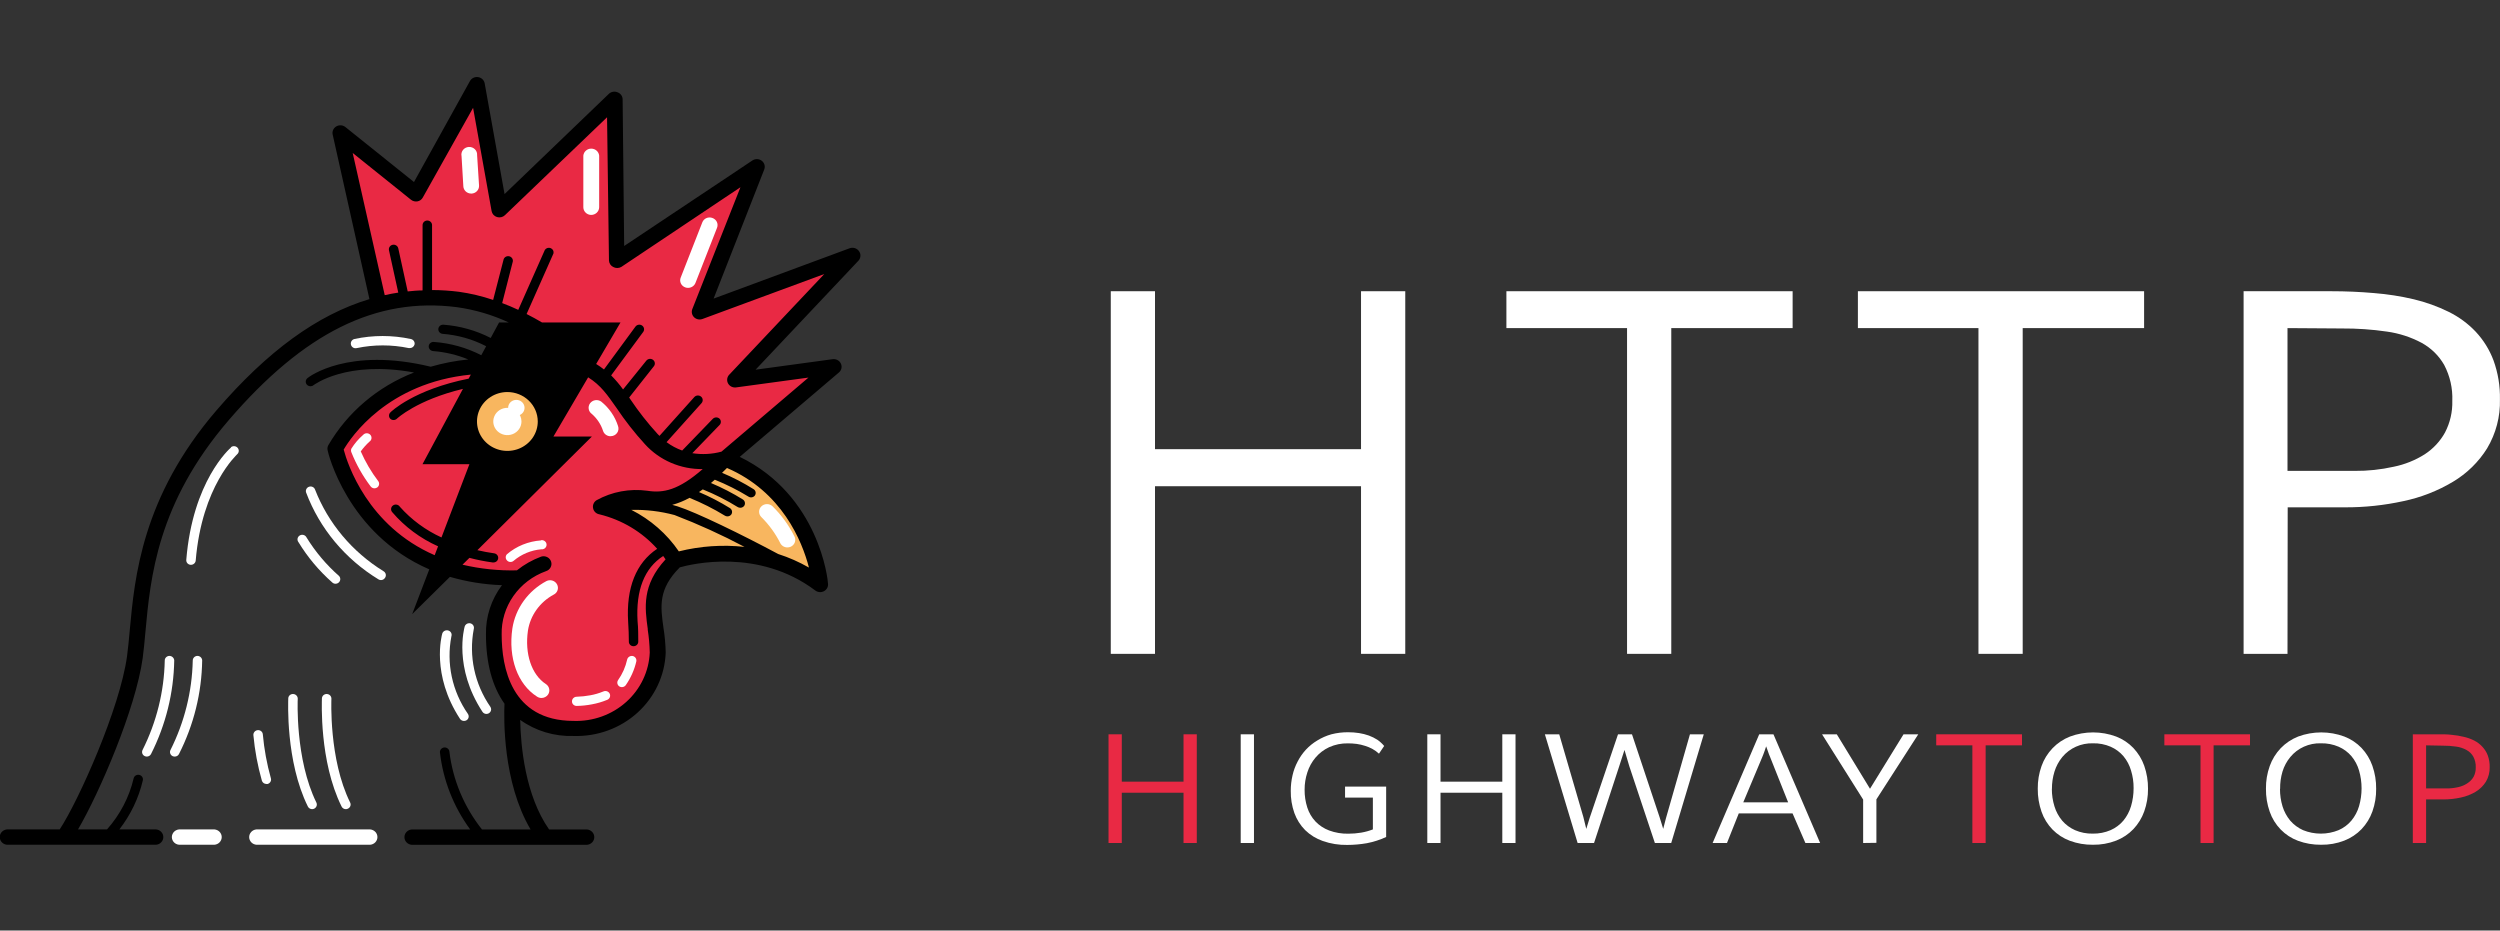 <svg width="180" height="67" viewBox="0 0 180 67" fill="none" xmlns="http://www.w3.org/2000/svg">
<rect x="0" y="0" width="180" height="67" fill="#333333" stroke="none"/>
<g clip-path="url(#clip0_84_1586)">
<path d="M80.769 60.696H79.814V52.87H80.769V56.28H85.214V52.87H86.169V60.696H85.214V57.076H80.769V60.696Z" fill="#E92944"/>
<path d="M90.286 60.696H89.331V52.87H90.286V60.696Z" fill="white"/>
<path d="M99.286 54.264C99.147 54.135 98.992 54.022 98.824 53.929C98.653 53.835 98.472 53.758 98.284 53.701C98.089 53.638 97.888 53.591 97.684 53.562C97.475 53.535 97.263 53.522 97.052 53.522C96.584 53.513 96.12 53.608 95.695 53.799C95.317 53.976 94.983 54.231 94.717 54.546C94.452 54.86 94.253 55.222 94.13 55.61C93.997 56.013 93.93 56.434 93.932 56.857C93.927 57.293 93.992 57.727 94.126 58.144C94.244 58.515 94.444 58.857 94.712 59.145C94.985 59.431 95.321 59.652 95.695 59.793C96.137 59.957 96.607 60.036 97.08 60.026C97.389 60.026 97.698 60.001 98.003 59.95C98.292 59.901 98.575 59.824 98.847 59.717V57.429H96.844V56.633H99.803V60.263C99.363 60.468 98.897 60.618 98.418 60.71C97.951 60.792 97.477 60.834 97.001 60.835C96.402 60.846 95.806 60.75 95.243 60.553C94.763 60.386 94.328 60.118 93.969 59.767C93.622 59.416 93.358 58.996 93.194 58.537C93.014 58.024 92.927 57.484 92.935 56.942C92.934 56.569 92.976 56.197 93.06 55.833C93.137 55.485 93.262 55.149 93.429 54.832C93.587 54.523 93.787 54.236 94.024 53.978C94.263 53.721 94.538 53.498 94.841 53.317C95.156 53.122 95.498 52.971 95.857 52.87C96.251 52.768 96.658 52.719 97.066 52.722C97.327 52.721 97.588 52.74 97.846 52.78C98.088 52.818 98.326 52.877 98.557 52.959C98.772 53.038 98.978 53.14 99.171 53.263C99.354 53.39 99.518 53.54 99.66 53.71L99.286 54.264Z" fill="white"/>
<path d="M103.717 60.696H102.766V52.87H103.717V56.28H108.166V52.87H109.117V60.696H108.166V57.076H103.717V60.696Z" fill="white"/>
<path d="M117.314 55.181L116.963 53.996L116.58 55.181L114.771 60.696H113.589L111.231 52.87H112.265L114 58.819L114.212 59.682L114.452 58.9L116.497 52.87H117.503L119.492 58.841L119.751 59.677L119.949 58.913L121.676 52.87H122.672L120.328 60.696H119.151L117.314 55.181Z" fill="white"/>
<path d="M124.343 60.696H123.309L126.664 52.87H127.689L131.049 60.696H129.988L129.064 58.564H125.192L124.343 60.696ZM125.515 57.769H128.746L127.458 54.532C127.426 54.465 127.394 54.385 127.361 54.295C127.329 54.206 127.297 54.117 127.269 54.032C127.241 53.947 127.195 53.84 127.163 53.737C127.126 53.853 127.089 53.96 127.052 54.068L126.955 54.331L126.872 54.537L125.515 57.769Z" fill="white"/>
<path d="M134.146 60.696V57.568L131.188 52.87H132.249L134.64 56.79L137.054 52.87H138.115L135.101 57.554V60.683L134.146 60.696Z" fill="white"/>
<path d="M142.011 60.696V53.665H139.408V52.87H145.583V53.665H142.966V60.696H142.011Z" fill="#E92944"/>
<path d="M154.657 56.794C154.663 57.348 154.571 57.898 154.385 58.421C154.218 58.893 153.952 59.327 153.605 59.695C153.258 60.058 152.832 60.342 152.359 60.526C151.827 60.73 151.259 60.831 150.688 60.822C150.12 60.829 149.556 60.732 149.026 60.535C148.552 60.358 148.125 60.08 147.776 59.722C147.423 59.357 147.155 58.922 146.991 58.448C146.804 57.911 146.712 57.347 146.719 56.781C146.713 56.227 146.805 55.677 146.991 55.154C147.159 54.679 147.428 54.244 147.78 53.875C148.131 53.507 148.561 53.219 149.04 53.031C150.11 52.634 151.293 52.634 152.363 53.031C152.833 53.213 153.256 53.494 153.6 53.853C153.95 54.224 154.218 54.66 154.385 55.136C154.571 55.67 154.663 56.23 154.657 56.794ZM147.734 56.794C147.731 57.224 147.795 57.652 147.923 58.064C148.036 58.437 148.225 58.785 148.477 59.087C148.728 59.379 149.044 59.612 149.4 59.771C149.802 59.945 150.239 60.03 150.679 60.021C151.12 60.029 151.558 59.944 151.962 59.771C152.32 59.614 152.636 59.378 152.885 59.083C153.136 58.775 153.323 58.423 153.434 58.046C153.559 57.623 153.621 57.185 153.619 56.745C153.623 56.315 153.561 55.887 153.434 55.476C153.326 55.101 153.141 54.751 152.889 54.447C152.64 54.154 152.324 53.92 151.966 53.764C151.564 53.591 151.128 53.507 150.688 53.518C150.267 53.507 149.849 53.59 149.467 53.762C149.085 53.933 148.75 54.188 148.486 54.506C148.232 54.816 148.041 55.172 147.923 55.552C147.798 55.956 147.736 56.376 147.739 56.799L147.734 56.794Z" fill="white"/>
<path d="M158.437 60.696V53.665H155.834V52.87H162V53.665H159.379V60.696H158.437Z" fill="#E92944"/>
<path d="M171.083 56.794C171.09 57.347 171 57.898 170.815 58.421C170.648 58.893 170.383 59.327 170.035 59.695C169.686 60.058 169.259 60.342 168.784 60.526C168.253 60.731 167.685 60.831 167.114 60.822C166.546 60.828 165.982 60.731 165.452 60.535C164.979 60.358 164.554 60.08 164.206 59.722C163.853 59.356 163.586 58.922 163.421 58.448C163.232 57.912 163.14 57.348 163.149 56.781C163.141 56.227 163.234 55.677 163.421 55.154C163.59 54.68 163.857 54.245 164.206 53.875C164.558 53.509 164.988 53.221 165.466 53.031C166.537 52.634 167.722 52.634 168.794 53.031C169.264 53.213 169.686 53.494 170.031 53.853C170.379 54.224 170.645 54.661 170.811 55.136C170.999 55.669 171.091 56.23 171.083 56.794ZM164.16 56.794C164.156 57.224 164.218 57.652 164.344 58.064C164.459 58.436 164.647 58.784 164.898 59.087C165.15 59.379 165.465 59.612 165.821 59.771C166.226 59.936 166.661 60.021 167.1 60.021C167.539 60.021 167.974 59.936 168.378 59.771C168.737 59.615 169.054 59.379 169.301 59.083C169.554 58.776 169.741 58.424 169.851 58.046C170.094 57.205 170.094 56.316 169.851 55.475C169.743 55.101 169.558 54.751 169.306 54.447C169.056 54.154 168.741 53.92 168.383 53.764C167.981 53.592 167.544 53.508 167.104 53.518C166.683 53.505 166.265 53.588 165.883 53.76C165.501 53.931 165.165 54.187 164.903 54.506C164.647 54.816 164.456 55.171 164.34 55.551C164.219 55.957 164.162 56.377 164.169 56.799L164.16 56.794Z" fill="white"/>
<path d="M174.679 60.696H173.723V52.87H175.615C175.929 52.87 176.239 52.87 176.539 52.91C176.828 52.935 177.115 52.983 177.397 53.053C177.657 53.111 177.908 53.201 178.145 53.321C178.367 53.433 178.566 53.585 178.731 53.768C178.901 53.948 179.033 54.16 179.119 54.389C179.216 54.659 179.263 54.944 179.257 55.23C179.267 55.599 179.173 55.964 178.985 56.285C178.799 56.578 178.547 56.826 178.246 57.009C177.916 57.204 177.554 57.345 177.175 57.424C176.76 57.515 176.336 57.56 175.911 57.559H174.679V60.696ZM174.679 53.665V56.767H176.128C176.412 56.771 176.696 56.74 176.972 56.678C177.21 56.629 177.436 56.537 177.637 56.405C177.829 56.286 177.987 56.124 178.099 55.931C178.207 55.721 178.261 55.487 178.255 55.252C178.265 54.984 178.205 54.718 178.08 54.479C177.967 54.278 177.797 54.112 177.591 54.001C177.36 53.873 177.106 53.789 176.843 53.755C176.524 53.708 176.201 53.686 175.879 53.688L174.679 53.665Z" fill="#E92944"/>
<path d="M83.16 47.077H79.976V20.968H83.16V32.34H97.994V20.968H101.179V47.077H97.994V35.008H83.16V47.077Z" fill="white"/>
<path d="M117.148 47.077V23.623H108.461V20.968H129.069V23.623H120.332V47.077H117.148Z" fill="white"/>
<path d="M142.449 47.077V23.623H133.768V20.968H154.375V23.623H145.634V47.077H142.449Z" fill="white"/>
<path d="M164.7 47.077H161.539V20.968H167.852C168.899 20.968 169.926 21.013 170.935 21.102C171.9 21.178 172.857 21.327 173.797 21.549C174.659 21.755 175.493 22.055 176.285 22.443C177.023 22.803 177.687 23.289 178.246 23.878C178.811 24.482 179.248 25.186 179.534 25.952C179.86 26.855 180.016 27.807 179.995 28.764C180.028 29.996 179.708 31.213 179.072 32.282C178.461 33.263 177.616 34.09 176.608 34.691C175.51 35.347 174.305 35.817 173.045 36.081C171.661 36.384 170.245 36.534 168.826 36.528H164.714L164.7 47.077ZM164.7 23.623V33.904H169.532C170.48 33.912 171.425 33.811 172.348 33.605C173.142 33.444 173.898 33.14 174.577 32.711C175.19 32.311 175.692 31.773 176.04 31.142C176.408 30.434 176.589 29.649 176.566 28.858C176.602 27.965 176.401 27.079 175.985 26.283C175.606 25.613 175.041 25.059 174.355 24.683C173.579 24.269 172.731 23.995 171.854 23.874C170.785 23.718 169.704 23.643 168.623 23.65L164.7 23.623Z" fill="white"/>
<path d="M58.643 40.886L58.587 40.716C58.576 40.678 58.562 40.641 58.546 40.604C57.932 38.776 57.267 36.809 55.777 35.437C55.315 35.022 53.834 33.551 52.8 33.332C52.736 33.305 52.666 33.295 52.597 33.305C52.464 33.297 52.331 33.325 52.214 33.386C52.17 33.406 52.135 33.44 52.114 33.482C52.093 33.524 52.087 33.572 52.098 33.618C51.545 34.029 50.951 34.387 50.326 34.686C49.632 35.121 48.907 35.508 48.157 35.844C46.961 36.291 45.549 35.871 44.464 36.604C44.403 36.633 44.357 36.685 44.335 36.748C44.313 36.811 44.318 36.88 44.349 36.939C44.38 36.998 44.433 37.043 44.498 37.064C44.563 37.085 44.634 37.081 44.695 37.051H44.718C44.757 37.106 44.809 37.152 44.87 37.183C44.932 37.214 45 37.23 45.069 37.23C44.838 37.23 45.304 37.538 45.434 37.596C46.148 37.91 46.825 38.3 47.451 38.758C48.12 39.268 48.184 40.099 49.144 39.916C51.903 39.367 54.77 39.698 57.318 40.859C57.384 40.887 57.457 40.897 57.528 40.888C57.6 40.88 57.667 40.853 57.724 40.81C57.766 40.931 57.812 41.056 57.854 41.181C57.997 41.628 58.777 41.467 58.671 41.011C58.666 40.949 58.652 40.917 58.643 40.886Z" fill="#F8B65F"/>
<path d="M50.769 33.368C48.997 32.921 47.645 32.42 46.431 31.003C45.508 29.948 44.857 28.719 43.929 27.678C42.42 25.983 39.042 26.01 36.909 26.091C35.98 25.861 35.005 25.869 34.08 26.113C32.562 26.462 30.752 26.882 29.386 27.606C28.197 28.185 27.123 28.964 26.215 29.908C25.505 30.663 24.369 31.598 24.18 32.67C24.172 32.714 24.176 32.76 24.191 32.802C24.206 32.844 24.232 32.882 24.266 32.912C24.3 32.942 24.341 32.964 24.386 32.974C24.43 32.985 24.477 32.985 24.522 32.974C25.232 35.63 27.083 38.338 29.654 39.554C32.225 40.77 34.768 42.008 37.5 41.673C37.339 41.838 37.186 42.004 37.038 42.164C35.912 43.398 35.654 44.672 35.654 46.277C35.654 49.307 36.923 51.337 39.9 52.374C42.046 53.125 45.715 51.422 46.523 49.397C47.01 48.043 47.168 46.599 46.985 45.177C46.825 44.003 46.959 42.809 47.377 41.695C47.432 41.548 47.866 40.287 48.023 40.274C48.079 40.271 48.132 40.249 48.173 40.214C48.215 40.178 48.244 40.13 48.254 40.077H48.282L48.36 40.001C48.415 39.933 48.444 39.85 48.444 39.764C48.444 39.678 48.415 39.595 48.36 39.527C47.708 38.713 46.905 38.023 45.992 37.493C45.183 36.99 44.301 36.606 43.375 36.354C44.668 35.594 46.362 35.996 47.806 35.665C48.785 35.437 50.349 34.896 50.963 34.052C51.013 34 51.049 33.936 51.067 33.867C51.084 33.798 51.084 33.726 51.064 33.657C51.045 33.588 51.007 33.526 50.956 33.475C50.904 33.424 50.84 33.388 50.769 33.368Z" fill="#E92944"/>
<path d="M55.537 23.981C56.301 23.058 57.133 22.189 58.024 21.38C58.698 20.812 59.547 20.36 60.134 19.717C60.179 19.663 60.209 19.598 60.221 19.53C60.232 19.461 60.225 19.391 60.201 19.326C60.176 19.26 60.135 19.202 60.08 19.157C60.025 19.112 59.959 19.082 59.889 19.069C59.644 19.025 59.392 19.029 59.148 19.082C58.904 19.135 58.675 19.235 58.472 19.377C57.415 19.98 56.243 20.244 55.108 20.673C53.972 21.102 52.837 21.456 51.692 21.853C51.254 21.996 50.806 22.108 50.363 22.224C50.677 20.825 51.711 19.498 52.135 18.157C52.431 17.227 52.712 16.293 53.058 15.381C53.389 14.747 53.667 14.087 53.889 13.41C53.901 13.331 53.889 13.25 53.854 13.177C53.82 13.104 53.764 13.043 53.695 13C53.625 12.957 53.544 12.935 53.461 12.935C53.379 12.936 53.298 12.959 53.229 13.003C52.601 13.365 52.135 13.937 51.521 14.344C50.624 14.872 49.7 15.355 48.752 15.792C47.146 16.606 45.757 17.755 44.224 18.675C44.224 18.434 44.224 18.192 44.169 17.951C44.123 17.504 44.095 17.021 44.081 16.543C44.081 15.578 44.137 14.608 44.146 13.638C44.146 11.93 43.772 10.102 44.234 8.426C44.354 7.979 43.772 7.822 43.491 8.091C41.847 9.749 40.375 11.519 38.603 13.066C37.749 13.808 36.604 14.523 35.806 15.408C35.677 14.103 35.132 12.864 34.883 11.568C34.704 10.221 34.43 8.887 34.061 7.577C34.033 7.504 33.983 7.442 33.918 7.397C33.853 7.352 33.776 7.326 33.696 7.322C33.616 7.319 33.537 7.338 33.468 7.378C33.399 7.418 33.344 7.476 33.309 7.545C33.098 7.847 32.985 8.204 32.986 8.569C33.078 9.257 32.344 10.227 31.98 10.759C31.2 11.899 30.637 13.124 29.926 14.281C28.486 13.115 27.023 11.953 25.555 10.799C25.485 10.745 25.399 10.715 25.31 10.713C25.22 10.711 25.133 10.738 25.06 10.788C24.988 10.839 24.934 10.911 24.907 10.993C24.881 11.076 24.883 11.165 24.914 11.246C25.56 12.838 25.758 14.688 26.215 16.351C26.423 17.102 26.511 17.889 26.704 18.644C26.931 19.507 26.797 20.387 27.212 21.192C27.175 21.235 27.151 21.287 27.143 21.342C27.136 21.398 27.145 21.454 27.17 21.505C27.195 21.555 27.235 21.598 27.284 21.627C27.333 21.656 27.39 21.671 27.448 21.67C29.603 21.465 31.823 21.581 33.992 21.563C34.591 21.559 35.187 21.634 35.764 21.786C35.799 21.85 35.852 21.903 35.917 21.938C36.111 22.055 36.309 22.157 36.508 22.269C37.684 22.997 38.801 23.811 39.849 24.705C40.966 25.626 42.429 26.127 43.634 26.94C44.169 27.298 44.487 28.084 44.861 28.598C45.323 29.256 45.831 29.908 46.324 30.547L46.454 30.708C46.415 30.698 46.374 30.701 46.336 30.715C46.298 30.729 46.266 30.753 46.244 30.786C46.222 30.818 46.21 30.857 46.211 30.895C46.213 30.934 46.226 30.972 46.251 31.003C47.547 32.612 50.621 33.779 52.56 32.711C54 31.919 55.329 30.663 56.589 29.64C57.558 28.853 58.846 28.111 59.469 27.016C59.512 26.953 59.535 26.88 59.535 26.805C59.536 26.73 59.514 26.657 59.473 26.594C59.431 26.53 59.372 26.48 59.302 26.449C59.231 26.417 59.153 26.406 59.077 26.417C58.603 26.529 58.14 26.679 57.692 26.864C56.82 27.116 55.92 27.266 55.011 27.311C54.295 27.444 53.57 27.518 52.841 27.535H52.772C52.92 27.307 53.077 27.003 53.137 26.904C53.858 25.871 54.66 24.894 55.537 23.981Z" fill="#E92944"/>
<path d="M38.991 50.255C38.877 50.255 38.766 50.222 38.672 50.161C37.264 49.267 36.581 47.367 36.891 45.244C37.002 44.531 37.282 43.852 37.709 43.26C38.135 42.669 38.697 42.18 39.351 41.834C39.418 41.801 39.49 41.782 39.565 41.778C39.64 41.773 39.714 41.782 39.785 41.806C39.856 41.829 39.921 41.865 39.977 41.913C40.033 41.961 40.079 42.019 40.112 42.084C40.145 42.148 40.165 42.218 40.17 42.29C40.176 42.361 40.166 42.433 40.143 42.501C40.119 42.57 40.082 42.633 40.033 42.687C39.984 42.741 39.925 42.785 39.858 42.817C39.368 43.083 38.947 43.454 38.627 43.902C38.307 44.349 38.097 44.862 38.012 45.401C37.768 47.072 38.275 48.583 39.3 49.249C39.362 49.289 39.416 49.341 39.457 49.401C39.499 49.461 39.528 49.529 39.542 49.6C39.557 49.671 39.557 49.744 39.542 49.815C39.528 49.886 39.498 49.953 39.457 50.013C39.405 50.087 39.335 50.147 39.254 50.189C39.173 50.231 39.083 50.254 38.991 50.255Z" fill="white"/>
<path d="M15.443 59.718H12.997C12.918 59.711 12.838 59.72 12.762 59.744C12.687 59.769 12.618 59.809 12.559 59.861C12.501 59.912 12.454 59.976 12.422 60.046C12.39 60.117 12.373 60.193 12.373 60.27C12.373 60.347 12.39 60.423 12.422 60.493C12.454 60.564 12.501 60.627 12.559 60.679C12.618 60.731 12.687 60.77 12.762 60.795C12.838 60.819 12.918 60.828 12.997 60.822H15.443C15.585 60.809 15.717 60.746 15.814 60.644C15.91 60.541 15.964 60.408 15.964 60.27C15.964 60.131 15.91 59.998 15.814 59.896C15.717 59.794 15.585 59.73 15.443 59.718Z" fill="white"/>
<path d="M26.654 59.718H18.461C18.319 59.73 18.187 59.794 18.09 59.896C17.994 59.998 17.94 60.131 17.94 60.27C17.94 60.408 17.994 60.541 18.09 60.644C18.187 60.746 18.319 60.809 18.461 60.822H26.654C26.796 60.809 26.928 60.746 27.025 60.644C27.121 60.541 27.175 60.408 27.175 60.27C27.175 60.131 27.121 59.998 27.025 59.896C26.928 59.794 26.796 59.73 26.654 59.718Z" fill="white"/>
<path d="M61.846 18.081C61.774 17.978 61.668 17.902 61.546 17.865C61.424 17.828 61.292 17.831 61.172 17.875L51.379 21.5L55.025 12.203C55.068 12.093 55.074 11.973 55.041 11.86C55.009 11.746 54.94 11.646 54.845 11.574C54.749 11.501 54.632 11.46 54.511 11.457C54.39 11.453 54.27 11.488 54.171 11.555L44.94 17.71L44.829 7.152C44.828 7.044 44.794 6.939 44.732 6.85C44.67 6.761 44.581 6.692 44.478 6.651C44.375 6.604 44.259 6.588 44.147 6.606C44.034 6.623 43.929 6.673 43.846 6.749L36.328 13.973L34.897 6.003C34.877 5.89 34.821 5.785 34.737 5.704C34.653 5.623 34.544 5.57 34.427 5.552C34.31 5.534 34.19 5.551 34.084 5.603C33.978 5.654 33.891 5.736 33.835 5.838L29.806 13.106L24.877 9.154C24.786 9.079 24.673 9.033 24.554 9.023C24.435 9.014 24.315 9.041 24.213 9.101C24.111 9.161 24.031 9.251 23.984 9.357C23.937 9.464 23.927 9.582 23.954 9.695L26.599 21.536C22.846 22.662 19.246 25.291 15.591 29.541C10.219 35.786 9.692 41.57 9.342 45.383C9.282 46.049 9.222 46.679 9.148 47.238C8.64 50.988 5.654 57.666 4.297 59.718H0.605C0.525 59.711 0.446 59.72 0.37 59.744C0.295 59.769 0.226 59.809 0.167 59.86C0.108 59.912 0.062 59.975 0.03 60.046C-0.002 60.116 -0.019 60.193 -0.019 60.27C-0.019 60.346 -0.002 60.423 0.03 60.493C0.062 60.563 0.108 60.627 0.167 60.679C0.226 60.731 0.295 60.77 0.37 60.795C0.446 60.819 0.525 60.828 0.605 60.822H11.239C11.381 60.809 11.513 60.746 11.61 60.644C11.706 60.541 11.759 60.408 11.759 60.27C11.759 60.131 11.706 59.998 11.61 59.896C11.513 59.794 11.381 59.73 11.239 59.718H8.594C9.407 58.67 9.983 57.468 10.283 56.191C10.304 56.106 10.29 56.017 10.243 55.942C10.196 55.868 10.121 55.814 10.034 55.793C9.99 55.782 9.945 55.78 9.9 55.787C9.856 55.794 9.813 55.809 9.775 55.832C9.737 55.855 9.703 55.885 9.677 55.92C9.651 55.956 9.633 55.996 9.623 56.039C9.303 57.399 8.644 58.662 7.703 59.718H5.617C7.158 57.085 9.771 51.028 10.274 47.381C10.352 46.8 10.412 46.156 10.472 45.481C10.832 41.574 11.322 36.228 16.472 30.248C21.881 23.954 27.088 21.37 32.898 22.117C34.192 22.298 35.45 22.669 36.628 23.216H35.935L35.331 24.334C34.273 23.79 33.11 23.464 31.915 23.377C31.828 23.374 31.743 23.402 31.677 23.457C31.611 23.513 31.569 23.59 31.56 23.674C31.551 23.758 31.576 23.843 31.629 23.91C31.682 23.976 31.76 24.021 31.846 24.035C32.951 24.117 34.026 24.422 35.003 24.928L34.652 25.577C33.595 25.031 32.432 24.705 31.237 24.62C31.147 24.613 31.058 24.64 30.988 24.696C30.919 24.752 30.876 24.832 30.868 24.919C30.861 25.007 30.89 25.093 30.949 25.16C31.008 25.227 31.091 25.269 31.181 25.277C32.056 25.346 32.913 25.549 33.72 25.881C32.802 25.971 31.895 26.146 31.011 26.404C25.066 24.964 22.241 27.132 22.135 27.226C22.081 27.269 22.042 27.328 22.024 27.393C22.005 27.459 22.008 27.529 22.032 27.593C22.055 27.657 22.099 27.712 22.156 27.751C22.214 27.79 22.282 27.811 22.352 27.811C22.432 27.813 22.509 27.786 22.569 27.735C22.615 27.713 24.923 25.925 29.811 26.819C27.196 27.836 25.018 29.685 23.635 32.062C23.577 32.172 23.56 32.299 23.589 32.42C23.589 32.496 24.974 38.428 30.909 40.993L29.677 44.216L32.395 41.534C33.613 41.888 34.873 42.089 36.143 42.133C35.368 43.16 34.963 44.406 34.989 45.678C34.989 47.761 35.451 49.441 36.323 50.666C36.277 51.694 36.189 56.307 38.202 59.722H34.703C33.414 58.096 32.603 56.162 32.358 54.126C32.355 54.082 32.344 54.04 32.324 54.001C32.304 53.962 32.276 53.927 32.242 53.898C32.208 53.87 32.169 53.848 32.126 53.834C32.084 53.82 32.039 53.814 31.994 53.817C31.949 53.82 31.905 53.832 31.865 53.851C31.825 53.87 31.789 53.897 31.759 53.93C31.73 53.963 31.707 54.001 31.692 54.042C31.678 54.083 31.672 54.127 31.675 54.17C31.903 56.17 32.652 58.081 33.854 59.722H29.64C29.498 59.734 29.365 59.798 29.269 59.9C29.172 60.002 29.119 60.136 29.119 60.274C29.119 60.412 29.172 60.546 29.269 60.648C29.365 60.75 29.498 60.814 29.64 60.826H42.268C42.41 60.814 42.542 60.75 42.639 60.648C42.735 60.546 42.789 60.412 42.789 60.274C42.789 60.136 42.735 60.002 42.639 59.9C42.542 59.798 42.41 59.734 42.268 59.722H39.535C37.814 57.264 37.491 53.719 37.454 51.833C38.563 52.628 39.919 53.036 41.298 52.99C42.999 53.043 44.652 52.441 45.895 51.316C47.139 50.191 47.871 48.634 47.931 46.987C47.918 46.389 47.864 45.791 47.769 45.199C47.552 43.648 47.382 42.419 48.946 40.85C49.768 40.618 54.6 39.433 58.703 42.517C58.79 42.583 58.895 42.622 59.005 42.631C59.115 42.64 59.225 42.617 59.322 42.567C59.42 42.516 59.5 42.439 59.553 42.344C59.606 42.249 59.628 42.142 59.617 42.035C59.617 41.767 58.985 35.674 53.261 32.894L60.401 26.819C60.494 26.741 60.557 26.635 60.583 26.519C60.608 26.402 60.593 26.281 60.541 26.173C60.489 26.065 60.403 25.977 60.294 25.921C60.186 25.865 60.061 25.844 59.94 25.863L54.401 26.618L61.805 18.773C61.892 18.68 61.944 18.56 61.951 18.434C61.959 18.308 61.922 18.183 61.846 18.081ZM24.738 32.384C25.255 31.49 27.891 27.561 33.9 26.971L33.743 27.262C29.797 28.053 28.154 29.635 28.099 29.702C28.041 29.763 28.009 29.843 28.009 29.926C28.009 30.009 28.041 30.088 28.099 30.149C28.13 30.18 28.168 30.203 28.209 30.219C28.25 30.235 28.294 30.244 28.338 30.243C28.384 30.242 28.429 30.233 28.471 30.215C28.513 30.198 28.551 30.172 28.583 30.14C28.583 30.14 30 28.799 33.332 27.999L30.42 33.421H33.798L31.786 38.696C30.639 38.17 29.619 37.418 28.791 36.488C28.766 36.448 28.734 36.414 28.695 36.388C28.656 36.361 28.612 36.343 28.566 36.334C28.519 36.325 28.471 36.325 28.425 36.335C28.379 36.345 28.335 36.364 28.297 36.391C28.258 36.418 28.226 36.453 28.203 36.493C28.179 36.532 28.164 36.576 28.159 36.622C28.154 36.668 28.158 36.714 28.172 36.758C28.187 36.801 28.21 36.842 28.241 36.876C29.137 37.925 30.265 38.765 31.541 39.335L31.297 39.974C26.465 37.878 25.015 33.386 24.748 32.38L24.738 32.384ZM46.634 45.32C46.721 45.872 46.77 46.429 46.782 46.987C46.724 48.344 46.114 49.623 45.084 50.544C44.055 51.466 42.69 51.955 41.289 51.904C36.789 51.904 36.12 48.011 36.12 45.691C36.096 44.703 36.391 43.731 36.963 42.913C37.535 42.094 38.357 41.468 39.314 41.123C39.457 41.078 39.576 40.98 39.644 40.849C39.713 40.72 39.725 40.569 39.678 40.43C39.632 40.291 39.53 40.176 39.396 40.11C39.262 40.044 39.106 40.032 38.963 40.077C38.33 40.312 37.74 40.645 37.218 41.065C35.9 41.097 34.582 40.96 33.3 40.658L33.798 40.166C34.348 40.31 34.906 40.42 35.469 40.497H35.538C35.623 40.495 35.705 40.462 35.766 40.405C35.827 40.348 35.864 40.271 35.87 40.189C35.876 40.107 35.85 40.025 35.797 39.961C35.744 39.896 35.669 39.853 35.585 39.84C35.155 39.782 34.758 39.701 34.371 39.612L42.618 31.428H39.849L42.346 27.168C43.269 27.744 43.731 28.437 44.391 29.372C45.005 30.292 45.69 31.166 46.44 31.986C46.958 32.557 47.597 33.013 48.314 33.322C49.032 33.63 49.809 33.785 50.594 33.774C48.849 35.294 47.76 35.518 46.602 35.334C45.342 35.163 44.059 35.402 42.955 36.014C42.858 36.073 42.782 36.16 42.737 36.262C42.691 36.364 42.679 36.477 42.702 36.586C42.72 36.698 42.775 36.801 42.858 36.882C42.941 36.962 43.047 37.015 43.163 37.033C44.777 37.429 46.227 38.295 47.317 39.514C45.803 40.519 45.074 42.321 45.226 44.77C45.254 45.266 45.282 45.749 45.277 46.196C45.276 46.239 45.283 46.283 45.3 46.323C45.316 46.364 45.341 46.4 45.373 46.431C45.404 46.462 45.442 46.486 45.483 46.503C45.525 46.519 45.569 46.528 45.614 46.527C45.658 46.528 45.703 46.52 45.744 46.503C45.786 46.487 45.823 46.463 45.855 46.433C45.887 46.403 45.912 46.366 45.929 46.327C45.947 46.287 45.955 46.244 45.955 46.201C45.955 45.754 45.955 45.222 45.905 44.734C45.771 42.499 46.394 40.904 47.751 40.032C47.811 40.108 47.866 40.193 47.922 40.273C46.205 42.138 46.426 43.756 46.643 45.316L46.634 45.32ZM48.877 39.701C48.017 38.44 46.84 37.41 45.457 36.711C46.505 36.686 47.552 36.811 48.563 37.082C50.29 37.745 51.973 38.511 53.603 39.375C52.024 39.205 50.425 39.314 48.886 39.697L48.877 39.701ZM58.232 40.859C57.536 40.461 56.798 40.135 56.031 39.889C53.455 38.508 50.114 36.876 48.775 36.456C48.655 36.416 48.526 36.385 48.401 36.349C48.836 36.232 49.253 36.062 49.643 35.844C50.525 36.201 51.374 36.628 52.181 37.122C52.237 37.16 52.303 37.18 52.371 37.18C52.427 37.181 52.482 37.168 52.532 37.143C52.582 37.118 52.625 37.082 52.657 37.037C52.704 36.966 52.72 36.879 52.703 36.796C52.686 36.713 52.636 36.639 52.565 36.59C51.852 36.146 51.103 35.757 50.326 35.428L50.599 35.236C51.472 35.587 52.312 36.012 53.109 36.505C53.167 36.541 53.234 36.559 53.303 36.559C53.358 36.559 53.413 36.546 53.462 36.521C53.511 36.496 53.553 36.46 53.585 36.416C53.631 36.344 53.647 36.259 53.631 36.176C53.615 36.093 53.567 36.019 53.497 35.969C52.762 35.512 51.99 35.113 51.189 34.776L51.466 34.539C52.309 34.879 53.121 35.287 53.894 35.759C53.968 35.805 54.057 35.822 54.143 35.805C54.23 35.789 54.306 35.74 54.355 35.67C54.403 35.598 54.42 35.511 54.403 35.428C54.386 35.344 54.336 35.271 54.263 35.223C53.54 34.769 52.779 34.374 51.988 34.042L52.343 33.694C56.308 35.406 57.748 38.959 58.242 40.855L58.232 40.859ZM52.481 27.003C52.411 27.087 52.367 27.19 52.357 27.298C52.346 27.406 52.369 27.515 52.422 27.611C52.476 27.706 52.557 27.785 52.656 27.836C52.756 27.886 52.868 27.908 52.98 27.896L58.209 27.186L51.946 32.518C51.263 32.703 50.546 32.741 49.846 32.63L51.812 30.596C51.87 30.535 51.902 30.456 51.902 30.373C51.902 30.29 51.87 30.21 51.812 30.149C51.748 30.088 51.661 30.053 51.57 30.053C51.479 30.053 51.392 30.088 51.328 30.149L49.117 32.438C48.712 32.293 48.333 32.089 47.991 31.834L50.506 29.032C50.567 28.966 50.599 28.879 50.594 28.791C50.59 28.703 50.549 28.619 50.481 28.56C50.413 28.501 50.323 28.47 50.232 28.475C50.141 28.48 50.055 28.519 49.994 28.585L47.483 31.383C47.436 31.34 47.392 31.296 47.349 31.249C46.634 30.467 45.98 29.635 45.392 28.759L45.3 28.621L47.077 26.372C47.105 26.338 47.125 26.299 47.137 26.257C47.149 26.215 47.152 26.171 47.146 26.128C47.141 26.085 47.127 26.043 47.104 26.005C47.082 25.967 47.052 25.934 47.017 25.907C46.981 25.881 46.941 25.861 46.898 25.849C46.854 25.838 46.809 25.835 46.764 25.84C46.72 25.846 46.677 25.859 46.638 25.881C46.599 25.902 46.565 25.931 46.537 25.965L44.861 28.04C44.603 27.681 44.316 27.343 44.003 27.029L46.311 23.9C46.363 23.829 46.385 23.74 46.369 23.653C46.354 23.566 46.304 23.489 46.23 23.438C46.156 23.387 46.064 23.366 45.974 23.381C45.885 23.396 45.805 23.444 45.752 23.516L43.486 26.6C43.306 26.459 43.118 26.327 42.923 26.207L44.677 23.216H39.023C38.677 23.011 38.303 22.805 37.915 22.609L39.849 18.25C39.869 18.174 39.86 18.094 39.824 18.024C39.788 17.954 39.728 17.898 39.654 17.867C39.579 17.836 39.496 17.831 39.419 17.854C39.341 17.877 39.275 17.925 39.231 17.991L37.315 22.309C36.941 22.135 36.554 21.969 36.157 21.822L36.923 18.827C36.937 18.745 36.918 18.662 36.871 18.592C36.824 18.523 36.752 18.473 36.669 18.453C36.586 18.433 36.499 18.444 36.423 18.483C36.348 18.523 36.291 18.588 36.263 18.666L35.506 21.594C34.706 21.323 33.881 21.127 33.041 21.008C32.4 20.927 31.754 20.885 31.108 20.883V16.208C31.108 16.12 31.072 16.036 31.008 15.974C30.944 15.912 30.857 15.877 30.766 15.877C30.676 15.877 30.589 15.912 30.525 15.974C30.461 16.036 30.425 16.12 30.425 16.208V20.91C30.065 20.91 29.709 20.946 29.354 20.982L28.675 17.88C28.656 17.794 28.603 17.718 28.527 17.671C28.451 17.623 28.358 17.606 28.269 17.625C28.18 17.643 28.103 17.695 28.054 17.769C28.004 17.842 27.987 17.932 28.006 18.018L28.675 21.067C28.352 21.116 28.025 21.178 27.701 21.25L25.394 11.014L29.594 14.384C29.658 14.434 29.732 14.47 29.812 14.49C29.891 14.51 29.974 14.513 30.055 14.5C30.138 14.485 30.216 14.451 30.283 14.403C30.35 14.354 30.405 14.291 30.443 14.219L34.062 7.764L35.395 15.197C35.413 15.297 35.459 15.389 35.527 15.465C35.596 15.541 35.684 15.597 35.783 15.627C35.882 15.658 35.988 15.661 36.089 15.637C36.19 15.614 36.282 15.564 36.355 15.493L43.708 8.444L43.846 18.773C43.853 18.866 43.884 18.956 43.937 19.035C43.989 19.113 44.061 19.177 44.146 19.22C44.235 19.271 44.336 19.297 44.439 19.297C44.542 19.297 44.643 19.271 44.732 19.22L53.312 13.481L49.846 22.256C49.807 22.355 49.798 22.463 49.821 22.567C49.843 22.671 49.897 22.767 49.974 22.842C50.052 22.917 50.151 22.969 50.258 22.991C50.366 23.013 50.477 23.004 50.58 22.966L59.349 19.73L52.481 27.003Z" fill="black"/>
<path d="M45.563 47.233C45.475 47.216 45.384 47.232 45.308 47.279C45.232 47.325 45.178 47.399 45.157 47.483C45.039 48.018 44.815 48.525 44.497 48.976C44.451 49.049 44.435 49.136 44.453 49.219C44.471 49.302 44.522 49.375 44.594 49.423C44.669 49.468 44.758 49.483 44.844 49.466C44.93 49.449 45.006 49.4 45.056 49.33C45.418 48.809 45.677 48.226 45.817 47.613C45.831 47.531 45.813 47.446 45.766 47.375C45.719 47.305 45.647 47.254 45.563 47.233Z" fill="white"/>
<path d="M43.417 49.794C43.12 49.916 42.811 50.006 42.494 50.062C42.174 50.121 41.85 50.156 41.525 50.165C41.434 50.165 41.347 50.2 41.283 50.262C41.219 50.324 41.183 50.408 41.183 50.496C41.182 50.539 41.19 50.583 41.206 50.623C41.223 50.663 41.247 50.7 41.279 50.731C41.31 50.762 41.348 50.786 41.389 50.803C41.431 50.819 41.475 50.828 41.52 50.827C41.891 50.821 42.26 50.782 42.623 50.711C42.991 50.644 43.35 50.539 43.694 50.398C43.739 50.383 43.781 50.36 43.816 50.329C43.852 50.298 43.88 50.261 43.899 50.219C43.919 50.177 43.929 50.131 43.929 50.085C43.929 50.039 43.92 49.993 43.901 49.951C43.882 49.909 43.853 49.871 43.819 49.84C43.783 49.809 43.742 49.785 43.697 49.77C43.652 49.755 43.604 49.75 43.557 49.754C43.509 49.758 43.463 49.772 43.422 49.794H43.417Z" fill="white"/>
<path d="M25.975 32.501C26.161 32.242 26.374 32.004 26.612 31.79C26.65 31.762 26.682 31.727 26.706 31.686C26.729 31.646 26.743 31.601 26.748 31.555C26.752 31.509 26.746 31.462 26.731 31.418C26.715 31.374 26.691 31.334 26.658 31.3C26.626 31.266 26.586 31.239 26.542 31.221C26.498 31.203 26.451 31.194 26.403 31.194C26.355 31.195 26.308 31.205 26.264 31.225C26.221 31.244 26.182 31.272 26.151 31.307C25.818 31.595 25.532 31.93 25.301 32.299C25.282 32.342 25.272 32.387 25.272 32.433C25.272 32.48 25.282 32.525 25.301 32.568C25.649 33.441 26.114 34.266 26.686 35.022C26.718 35.064 26.759 35.099 26.807 35.123C26.855 35.147 26.909 35.16 26.963 35.16C27.034 35.159 27.103 35.137 27.161 35.097C27.231 35.047 27.277 34.972 27.292 34.889C27.307 34.806 27.288 34.721 27.24 34.651C26.733 33.984 26.308 33.263 25.975 32.501Z" fill="white"/>
<path d="M38.949 38.91C38.044 38.973 37.185 39.322 36.503 39.903C36.444 39.963 36.412 40.043 36.412 40.126C36.412 40.209 36.444 40.289 36.503 40.349C36.534 40.385 36.573 40.414 36.617 40.433C36.661 40.453 36.709 40.462 36.757 40.461C36.841 40.462 36.921 40.431 36.983 40.376C37.539 39.904 38.236 39.614 38.972 39.549C39.02 39.555 39.069 39.55 39.115 39.536C39.161 39.522 39.203 39.499 39.239 39.468C39.275 39.437 39.304 39.399 39.324 39.356C39.343 39.314 39.353 39.268 39.353 39.221C39.353 39.174 39.343 39.128 39.324 39.086C39.304 39.043 39.275 39.005 39.239 38.974C39.203 38.943 39.161 38.919 39.115 38.905C39.069 38.891 39.02 38.887 38.972 38.892L38.949 38.91Z" fill="white"/>
<path d="M16.643 32.21C16.528 32.308 13.874 34.628 13.412 40.314C13.409 40.357 13.414 40.4 13.427 40.441C13.441 40.482 13.462 40.52 13.491 40.553C13.52 40.585 13.555 40.612 13.595 40.632C13.634 40.652 13.677 40.663 13.722 40.667H13.749C13.835 40.666 13.917 40.635 13.98 40.578C14.043 40.522 14.083 40.446 14.091 40.363C14.539 34.968 17.077 32.728 17.077 32.706C17.111 32.677 17.138 32.641 17.157 32.602C17.177 32.562 17.188 32.519 17.191 32.475C17.193 32.431 17.186 32.388 17.171 32.346C17.156 32.305 17.133 32.267 17.102 32.234C17.072 32.202 17.035 32.175 16.995 32.157C16.954 32.138 16.909 32.127 16.864 32.124C16.819 32.122 16.774 32.129 16.731 32.143C16.688 32.158 16.649 32.181 16.615 32.21H16.643Z" fill="white"/>
<path d="M33.877 44.882C33.79 44.86 33.698 44.871 33.619 44.914C33.541 44.956 33.483 45.027 33.457 45.11C33.425 45.231 32.645 48.056 34.735 51.247C34.765 51.295 34.807 51.334 34.857 51.362C34.907 51.389 34.964 51.404 35.022 51.404C35.083 51.403 35.143 51.387 35.195 51.357C35.248 51.326 35.291 51.283 35.32 51.231C35.35 51.179 35.364 51.12 35.362 51.061C35.359 51.001 35.341 50.944 35.308 50.894C34.17 49.248 33.741 47.237 34.112 45.289C34.136 45.205 34.125 45.114 34.081 45.038C34.037 44.962 33.964 44.906 33.877 44.882Z" fill="white"/>
<path d="M32.262 45.392C32.175 45.369 32.082 45.381 32.004 45.423C31.926 45.466 31.867 45.536 31.842 45.619C31.809 45.74 31.029 48.565 33.12 51.757C33.151 51.803 33.193 51.841 33.243 51.868C33.293 51.894 33.349 51.908 33.406 51.909C33.471 51.91 33.536 51.893 33.591 51.859C33.665 51.813 33.717 51.74 33.737 51.657C33.757 51.573 33.742 51.486 33.697 51.412C32.552 49.769 32.123 47.755 32.502 45.807C32.516 45.765 32.52 45.72 32.516 45.675C32.511 45.631 32.497 45.588 32.475 45.549C32.452 45.51 32.422 45.476 32.385 45.449C32.348 45.422 32.306 45.402 32.262 45.392Z" fill="white"/>
<path d="M27.605 41.123C25.355 39.731 23.629 37.672 22.685 35.254C22.671 35.213 22.649 35.174 22.62 35.141C22.591 35.108 22.556 35.081 22.516 35.062C22.476 35.042 22.432 35.031 22.387 35.027C22.343 35.024 22.298 35.03 22.256 35.044C22.17 35.072 22.099 35.131 22.059 35.209C22.018 35.286 22.011 35.377 22.039 35.46C23.012 38.048 24.847 40.249 27.254 41.717C27.307 41.748 27.367 41.766 27.429 41.767C27.488 41.766 27.546 41.751 27.596 41.723C27.647 41.695 27.69 41.654 27.72 41.606C27.747 41.567 27.766 41.524 27.775 41.478C27.784 41.432 27.783 41.385 27.773 41.34C27.762 41.294 27.741 41.251 27.712 41.214C27.683 41.177 27.647 41.146 27.605 41.123Z" fill="white"/>
<path d="M22.071 38.696C22.05 38.654 22.021 38.616 21.985 38.586C21.949 38.555 21.907 38.532 21.861 38.519C21.815 38.505 21.767 38.501 21.719 38.507C21.671 38.513 21.626 38.528 21.585 38.552C21.544 38.576 21.508 38.608 21.481 38.646C21.453 38.684 21.434 38.727 21.425 38.773C21.416 38.819 21.418 38.866 21.428 38.911C21.439 38.956 21.46 38.998 21.489 39.035C22.148 40.118 22.971 41.099 23.931 41.945C23.992 42.001 24.073 42.031 24.157 42.03C24.205 42.03 24.253 42.02 24.296 42.001C24.34 41.982 24.379 41.954 24.411 41.919C24.468 41.858 24.5 41.778 24.5 41.695C24.5 41.612 24.468 41.532 24.411 41.471C23.493 40.663 22.705 39.728 22.071 38.696Z" fill="white"/>
<path d="M10.417 54.438C10.464 54.461 10.516 54.474 10.569 54.474C10.633 54.474 10.695 54.457 10.748 54.425C10.802 54.392 10.846 54.346 10.874 54.291C11.935 52.19 12.506 49.889 12.545 47.55C12.54 47.463 12.501 47.381 12.436 47.32C12.371 47.259 12.284 47.225 12.194 47.224C12.149 47.225 12.105 47.235 12.064 47.253C12.023 47.27 11.986 47.296 11.955 47.327C11.924 47.359 11.9 47.396 11.884 47.437C11.868 47.477 11.86 47.52 11.862 47.564C11.816 49.794 11.271 51.989 10.265 53.996C10.225 54.074 10.218 54.165 10.246 54.248C10.275 54.331 10.336 54.399 10.417 54.438Z" fill="white"/>
<path d="M12.581 54.474C12.645 54.474 12.707 54.457 12.761 54.425C12.814 54.392 12.858 54.346 12.886 54.291C13.953 52.192 14.523 49.889 14.557 47.55C14.554 47.463 14.517 47.38 14.452 47.319C14.387 47.258 14.301 47.224 14.211 47.224C14.166 47.225 14.122 47.235 14.081 47.253C14.04 47.27 14.003 47.296 13.972 47.327C13.941 47.359 13.917 47.396 13.901 47.437C13.885 47.477 13.877 47.52 13.878 47.564C13.83 49.795 13.283 51.989 12.277 53.996C12.256 54.035 12.244 54.078 12.24 54.121C12.237 54.165 12.242 54.209 12.257 54.25C12.271 54.292 12.293 54.33 12.323 54.363C12.352 54.397 12.389 54.423 12.429 54.443C12.477 54.464 12.529 54.474 12.581 54.474Z" fill="white"/>
<path d="M23.538 49.969C23.494 49.966 23.448 49.971 23.406 49.986C23.363 50 23.324 50.022 23.29 50.051C23.257 50.081 23.229 50.116 23.21 50.156C23.191 50.195 23.18 50.238 23.178 50.282C23.178 50.465 22.971 54.801 24.596 58.073C24.623 58.128 24.666 58.175 24.72 58.209C24.774 58.242 24.836 58.26 24.9 58.26C24.951 58.26 25.002 58.248 25.048 58.225C25.089 58.206 25.126 58.18 25.157 58.147C25.187 58.114 25.211 58.076 25.226 58.034C25.241 57.992 25.247 57.948 25.244 57.904C25.241 57.86 25.23 57.817 25.209 57.778C23.663 54.649 23.862 50.349 23.862 50.304C23.863 50.219 23.83 50.136 23.77 50.073C23.71 50.011 23.627 49.973 23.538 49.969Z" fill="white"/>
<path d="M21.111 49.969C21.066 49.966 21.021 49.972 20.979 49.986C20.936 50 20.897 50.023 20.864 50.052C20.831 50.081 20.804 50.116 20.785 50.156C20.767 50.196 20.756 50.238 20.755 50.282C20.755 50.465 20.547 54.801 22.168 58.073C22.196 58.129 22.24 58.176 22.294 58.209C22.349 58.242 22.412 58.26 22.477 58.26C22.534 58.259 22.59 58.243 22.639 58.216C22.688 58.188 22.73 58.149 22.76 58.102C22.79 58.056 22.808 58.002 22.812 57.947C22.815 57.892 22.805 57.837 22.781 57.787C21.24 54.658 21.434 50.358 21.438 50.313C21.441 50.225 21.408 50.141 21.347 50.076C21.286 50.012 21.201 49.973 21.111 49.969Z" fill="white"/>
<path d="M19.177 56.446H19.269C19.356 56.422 19.429 56.365 19.473 56.289C19.517 56.213 19.529 56.123 19.504 56.039C19.214 55.001 19.019 53.941 18.923 52.87C18.919 52.826 18.907 52.784 18.887 52.745C18.866 52.707 18.838 52.673 18.803 52.645C18.769 52.617 18.729 52.596 18.686 52.583C18.643 52.57 18.598 52.566 18.554 52.57C18.463 52.579 18.38 52.622 18.323 52.69C18.265 52.758 18.237 52.845 18.244 52.932C18.346 54.038 18.55 55.133 18.854 56.204C18.873 56.273 18.916 56.333 18.974 56.377C19.032 56.42 19.103 56.444 19.177 56.446Z" fill="white"/>
<path d="M25.685 25.063C26.921 24.804 28.201 24.804 29.437 25.063H29.511C29.589 25.062 29.664 25.036 29.725 24.989C29.786 24.942 29.829 24.877 29.848 24.803C29.866 24.718 29.848 24.628 29.799 24.555C29.75 24.481 29.673 24.429 29.585 24.41C28.243 24.121 26.852 24.121 25.509 24.41C25.422 24.434 25.349 24.49 25.304 24.566C25.259 24.642 25.247 24.732 25.269 24.817C25.279 24.86 25.298 24.901 25.324 24.936C25.351 24.972 25.384 25.003 25.423 25.026C25.462 25.049 25.505 25.064 25.55 25.07C25.595 25.076 25.641 25.074 25.685 25.063Z" fill="white"/>
<path d="M38.719 30.341C38.72 30.761 38.592 31.171 38.352 31.52C38.112 31.869 37.771 32.141 37.371 32.302C36.972 32.463 36.532 32.506 36.107 32.425C35.682 32.343 35.292 32.142 34.986 31.846C34.679 31.55 34.47 31.172 34.386 30.761C34.301 30.35 34.344 29.924 34.509 29.536C34.675 29.149 34.955 28.818 35.315 28.585C35.675 28.352 36.098 28.227 36.531 28.227C37.11 28.227 37.666 28.45 38.076 28.846C38.486 29.243 38.717 29.78 38.719 30.341Z" fill="#F8B65F"/>
<path d="M37.546 30.341C37.547 30.536 37.489 30.727 37.377 30.889C37.267 31.051 37.108 31.178 36.923 31.253C36.737 31.328 36.533 31.348 36.336 31.311C36.139 31.273 35.957 31.18 35.815 31.043C35.672 30.905 35.575 30.73 35.535 30.539C35.496 30.349 35.516 30.151 35.593 29.971C35.669 29.791 35.799 29.637 35.966 29.529C36.133 29.42 36.33 29.363 36.531 29.363C36.8 29.363 37.057 29.465 37.247 29.649C37.438 29.832 37.545 30.081 37.546 30.341Z" fill="white"/>
<path d="M37.767 29.363C37.767 29.476 37.733 29.586 37.668 29.68C37.603 29.775 37.511 29.848 37.403 29.891C37.295 29.935 37.176 29.946 37.062 29.924C36.947 29.902 36.842 29.847 36.759 29.767C36.676 29.687 36.62 29.585 36.597 29.474C36.575 29.363 36.586 29.248 36.631 29.144C36.676 29.039 36.751 28.95 36.849 28.887C36.946 28.824 37.06 28.791 37.177 28.791C37.333 28.791 37.484 28.851 37.594 28.958C37.705 29.065 37.767 29.211 37.767 29.363Z" fill="white"/>
<path d="M56.691 39.415C56.58 39.415 56.472 39.383 56.38 39.325C56.287 39.266 56.214 39.183 56.169 39.084C55.824 38.403 55.369 37.778 54.822 37.234C54.715 37.131 54.655 36.991 54.655 36.845C54.655 36.699 54.715 36.559 54.822 36.456C54.928 36.353 55.072 36.295 55.223 36.295C55.374 36.295 55.518 36.353 55.625 36.456C56.275 37.097 56.811 37.837 57.212 38.647C57.242 38.713 57.258 38.784 57.259 38.856C57.261 38.929 57.247 39.001 57.22 39.068C57.192 39.135 57.151 39.197 57.099 39.248C57.048 39.3 56.986 39.342 56.917 39.371C56.846 39.401 56.769 39.416 56.691 39.415Z" fill="white"/>
<path d="M42.554 15.475C42.405 15.47 42.264 15.41 42.161 15.306C42.058 15.203 42 15.064 42 14.92V11.206C42.013 11.068 42.078 10.94 42.184 10.847C42.289 10.753 42.427 10.701 42.57 10.701C42.713 10.701 42.851 10.753 42.956 10.847C43.062 10.94 43.127 11.068 43.14 11.206V14.92C43.139 14.994 43.124 15.067 43.094 15.135C43.064 15.203 43.021 15.264 42.966 15.316C42.912 15.367 42.847 15.408 42.776 15.435C42.706 15.462 42.63 15.476 42.554 15.475Z" fill="white"/>
<path d="M43.962 31.41C43.844 31.41 43.73 31.375 43.634 31.309C43.538 31.243 43.465 31.151 43.426 31.043C43.276 30.567 42.995 30.139 42.614 29.805C42.492 29.719 42.409 29.59 42.386 29.445C42.362 29.301 42.398 29.153 42.487 29.034C42.576 28.916 42.709 28.836 42.859 28.813C43.008 28.79 43.161 28.825 43.283 28.911C43.856 29.371 44.278 29.983 44.497 30.672C44.528 30.755 44.538 30.844 44.526 30.932C44.514 31.02 44.481 31.103 44.428 31.175C44.375 31.247 44.305 31.306 44.224 31.346C44.143 31.386 44.053 31.407 43.962 31.405V31.41Z" fill="white"/>
<path d="M49.541 20.727C49.472 20.728 49.403 20.716 49.338 20.691C49.268 20.666 49.204 20.628 49.15 20.579C49.095 20.53 49.051 20.471 49.021 20.405C48.99 20.339 48.974 20.268 48.972 20.196C48.97 20.124 48.983 20.052 49.011 19.985L50.566 16.011C50.592 15.943 50.631 15.881 50.682 15.828C50.732 15.775 50.794 15.733 50.861 15.704C50.929 15.674 51.003 15.658 51.077 15.656C51.152 15.655 51.226 15.667 51.295 15.694C51.365 15.719 51.429 15.757 51.484 15.806C51.539 15.855 51.583 15.914 51.614 15.979C51.645 16.045 51.662 16.116 51.664 16.188C51.666 16.261 51.654 16.332 51.627 16.4L50.072 20.374C50.03 20.477 49.958 20.566 49.863 20.629C49.768 20.692 49.656 20.726 49.541 20.727Z" fill="white"/>
<path d="M33.923 13.937C33.777 13.936 33.637 13.881 33.532 13.783C33.428 13.684 33.366 13.551 33.36 13.41L33.231 11.242C33.214 11.165 33.215 11.085 33.233 11.008C33.251 10.931 33.286 10.859 33.335 10.796C33.385 10.733 33.447 10.682 33.519 10.645C33.591 10.607 33.67 10.586 33.752 10.581C33.833 10.576 33.914 10.588 33.99 10.616C34.066 10.645 34.135 10.688 34.192 10.745C34.249 10.801 34.293 10.869 34.32 10.943C34.348 11.017 34.359 11.096 34.352 11.175L34.491 13.351C34.496 13.424 34.486 13.496 34.462 13.565C34.438 13.633 34.4 13.697 34.351 13.751C34.302 13.806 34.242 13.85 34.175 13.882C34.108 13.914 34.035 13.933 33.96 13.937H33.923Z" fill="white"/>
</g>
<defs>
<clipPath id="clip0_84_1586">
<rect width="180" height="66.369" fill="white"/>
</clipPath>
</defs>
</svg>
